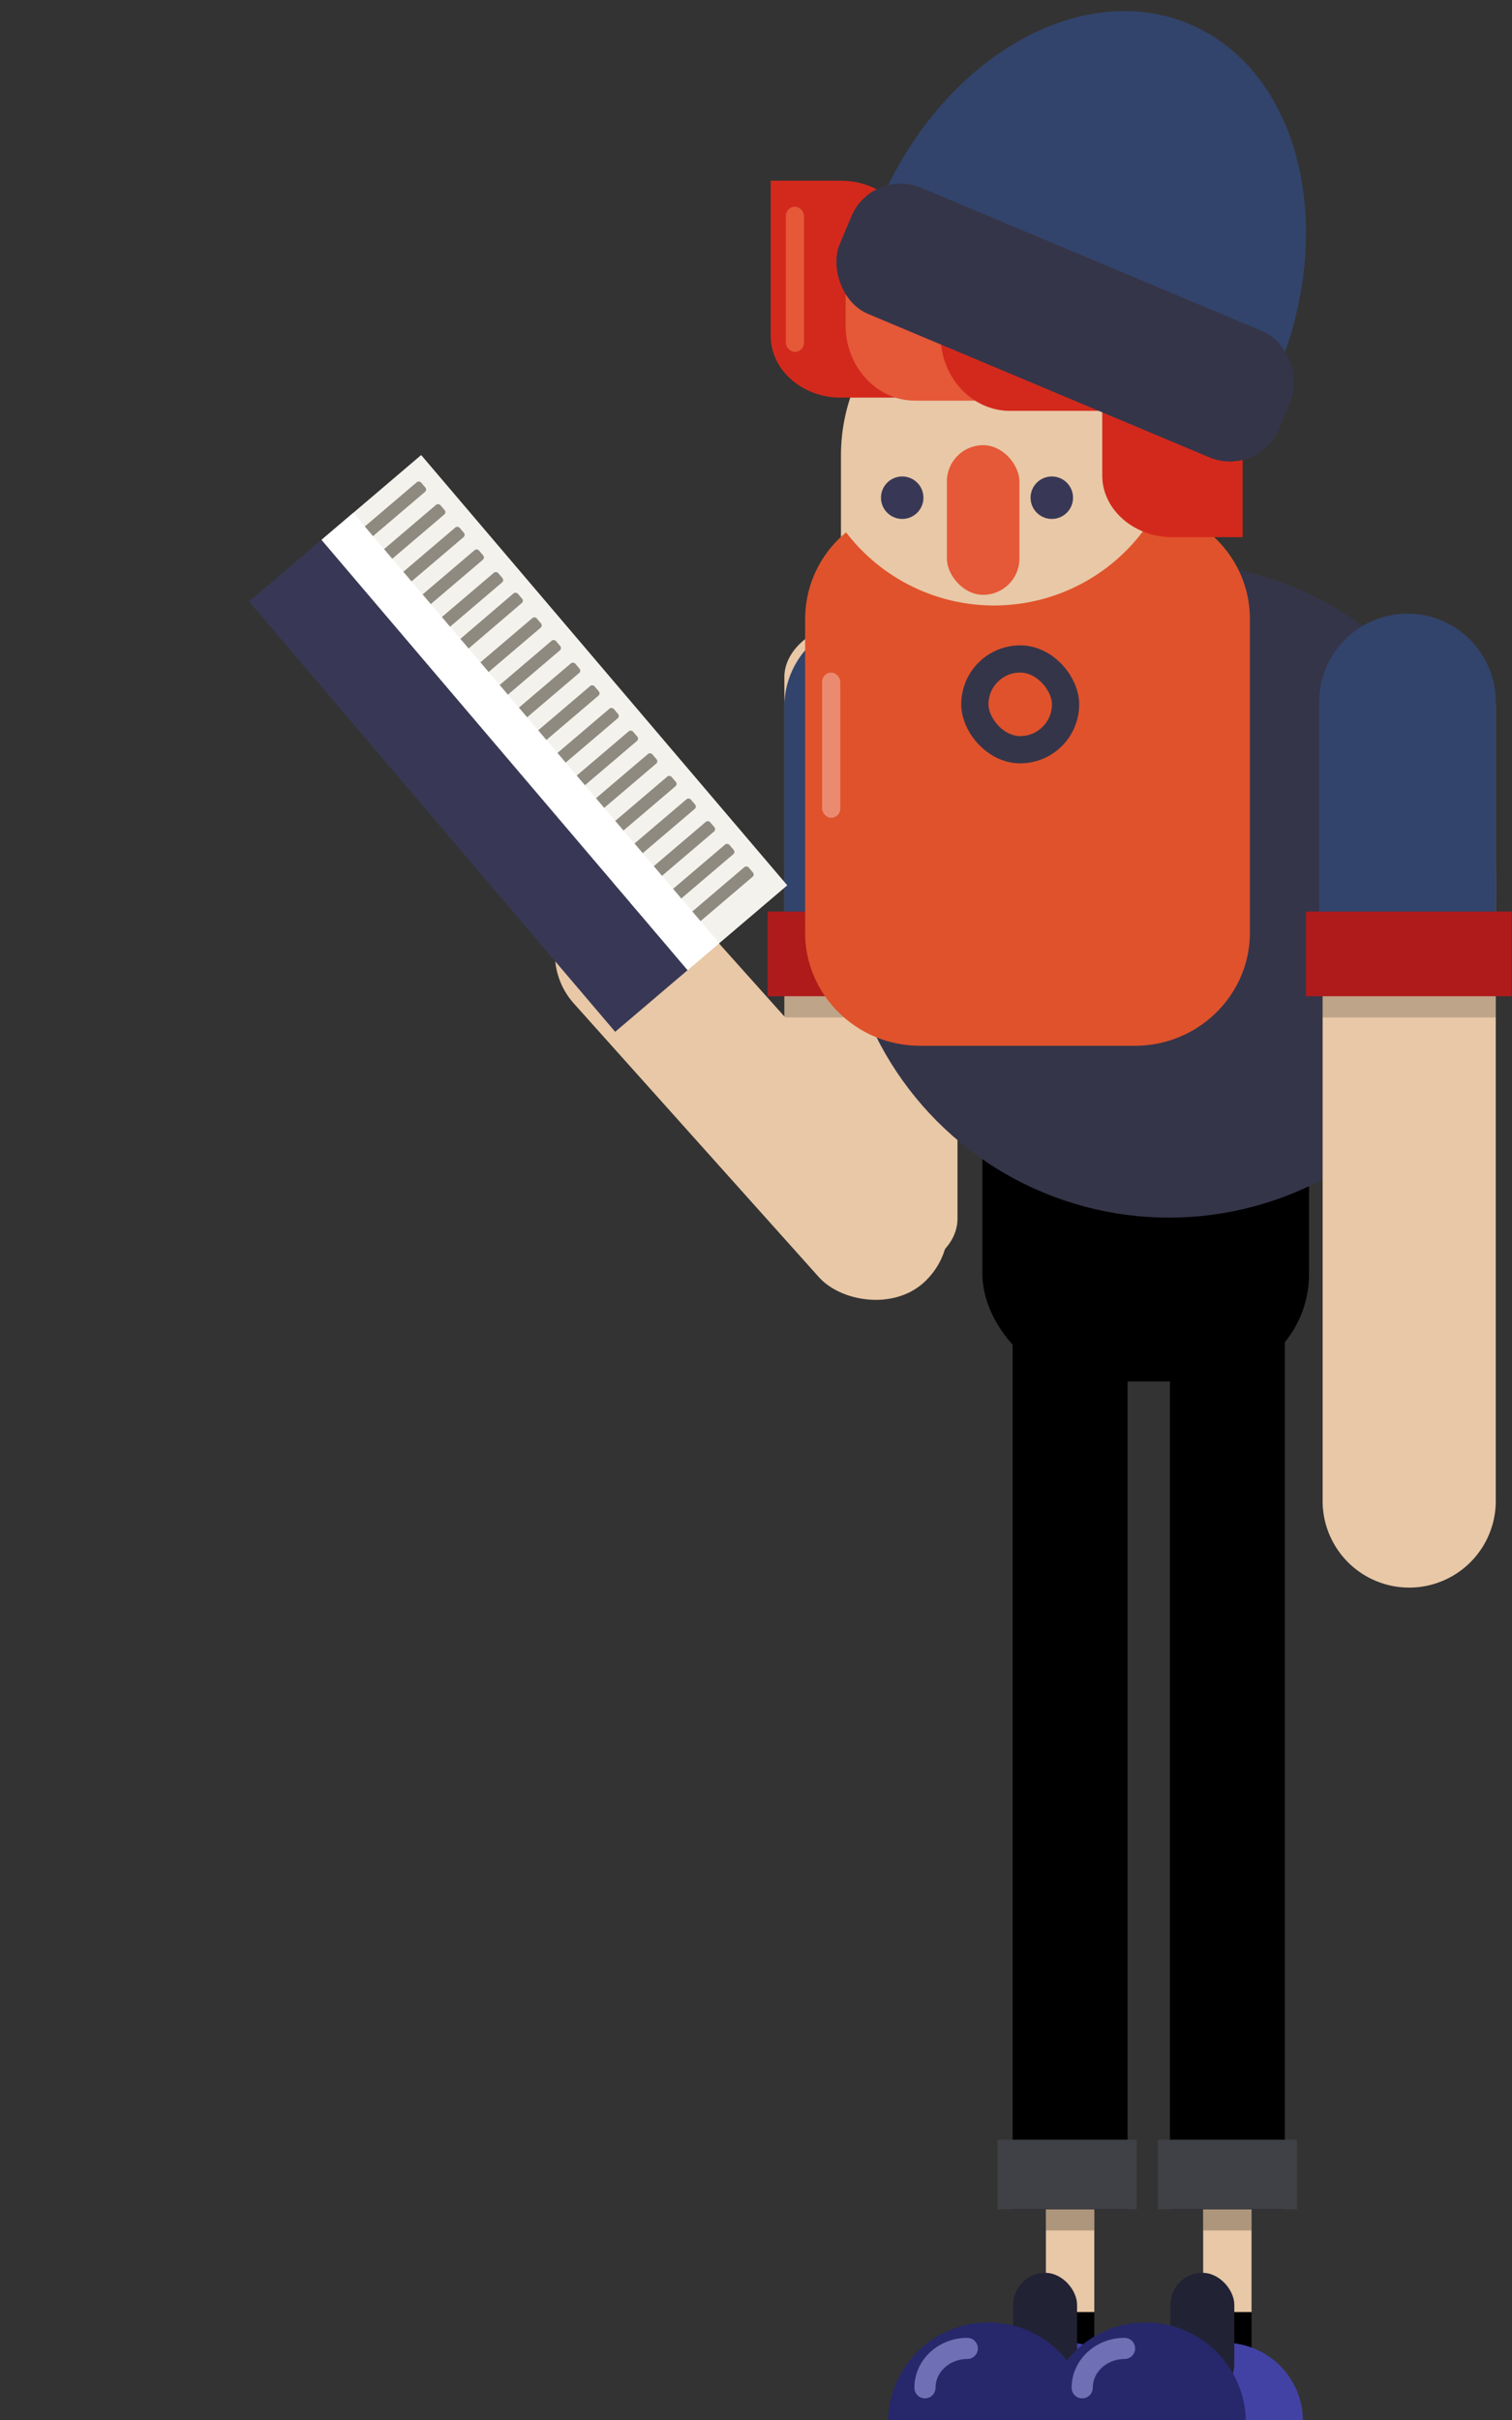 <svg xmlns="http://www.w3.org/2000/svg" width="500" height="800" viewBox="0 0 500 800"><rect x="0" y="0" width="500" height="800" fill="#333333" stroke="none"/><defs><style>.cls-1{fill:#e8c8a6;}.cls-2{fill:#32446b;}.cls-3{fill:#af1b1b;}.cls-11,.cls-16,.cls-4{fill:none;}.cls-5{opacity:0.18;}.cls-6{fill:#353549;}.cls-7{fill:#383856;}.cls-8{fill:#e55838;}.cls-9{fill:#d3291c;}.cls-10{fill:#e0522b;}.cls-11{stroke:#353549;stroke-width:9px;}.cls-11,.cls-16{stroke-linecap:round;stroke-miterlimit:10;}.cls-12{fill:#4242a5;}.cls-13{fill:#222235;}.cls-14{fill:#27276b;}.cls-15{fill:#404047;}.cls-16{stroke:#6f6fb5;stroke-width:7px;}.cls-17{opacity:0.25;}.cls-18,.cls-21{fill:#fff;}.cls-18{opacity:0.33;}.cls-19{fill:#f4f2ed;}.cls-20{fill:#8e8a80;}</style></defs><g id="Layer_5" data-name="Layer 5"><path class="cls-1" d="M316.63,223.88v179c0,10.68-12.87,19.43-28.62,19.43s-28.63-8.75-28.63-19.43v-179c0-10.69,12.88-19.43,28.63-19.43a36.49,36.49,0,0,1,20.22,5.7C313.41,213.68,316.63,218.53,316.63,223.88Z"/><path class="cls-2" d="M316.63,233.06v77.28H259.38V233.06a28.63,28.63,0,0,1,57.25,0Z"/><rect class="cls-3" x="253.87" y="301.34" width="68" height="28"/><rect class="cls-4" x="258.87" y="329.34" width="58" height="15"/><rect class="cls-5" x="259.38" y="329.34" width="57.25" height="7"/><rect class="cls-1" x="224.01" y="275.41" width="49" height="170.44" rx="24.5" transform="translate(-177.2 257.78) rotate(-41.85)"/><rect x="324.87" y="291.78" width="108" height="164.9" rx="35.38"/><rect x="334.87" y="402.34" width="38" height="328"/><rect x="386.87" y="402.34" width="38" height="328"/><circle class="cls-6" cx="386.58" cy="294.23" r="108.29"/><rect class="cls-1" x="278.09" y="89.68" width="121.86" height="191.85" rx="60.93"/><circle class="cls-1" cx="338.78" cy="204.32" r="60.5"/><circle class="cls-7" cx="298.35" cy="164.53" r="7.02"/><circle class="cls-7" cx="347.82" cy="164.53" r="7.02"/><rect class="cls-8" x="313.13" y="147.17" width="23.98" height="49.47" rx="11.99"/><path class="cls-9" d="M278.09,59.74H254.87V80.1h0v31c0,10.91,9.9,19.88,22.21,20.34v0H301.3V80.1C301.3,68.9,290.85,59.74,278.09,59.74Z"/><path class="cls-8" d="M360.51,107.62v24.83H302.59c-12.3,0-22.41-10.59-22.94-23.75h0V82.79h57.92C350.17,82.79,360.51,94,360.51,107.62Z"/><path class="cls-9" d="M391.93,111v24.83H334c-12.3,0-22.42-10.59-22.94-23.75h0V86.13H369C381.59,86.13,391.93,97.31,391.93,111Z"/><path class="cls-10" d="M413.32,204.57v103.8c0,20.53-17.06,37.33-37.9,37.33H304.15c-20.84,0-37.9-16.8-37.9-37.33V204.57A37.08,37.08,0,0,1,279.8,176,61.66,61.66,0,0,0,382.89,168C400.19,171.41,413.32,186.55,413.32,204.57Z"/><path class="cls-9" d="M387.71,105.86H364.5v20.37h0v31c0,10.9,9.9,19.87,22.21,20.34v0h24.22V126.23C410.93,115,400.48,105.86,387.71,105.86Z"/><path class="cls-2" d="M422.25,123.33c20.36-48.46,7.4-100.12-28.95-115.39S311,19.57,290.63,68"/><rect class="cls-6" x="273.47" y="84" width="157.59" height="45.25" rx="17.61" transform="translate(68.8 -128.12) rotate(22.79)"/><rect class="cls-11" x="322.37" y="217.84" width="30" height="30" rx="15"/><path class="cls-1" d="M494.63,233.06V496.73a28.63,28.63,0,0,1-57.25,0V233.06a28.63,28.63,0,0,1,57.25,0Z"/><path class="cls-2" d="M494.63,231.52v78.82H436.24V231.52a29.2,29.2,0,0,1,58.39,0Z"/><rect class="cls-3" x="431.87" y="301.34" width="68" height="28"/><rect class="cls-5" x="437.38" y="329.34" width="57.25" height="7"/><rect class="cls-1" x="345.87" y="730.34" width="16" height="34"/><rect class="cls-1" x="397.87" y="730.34" width="16" height="34"/><rect x="345.87" y="764.34" width="16" height="16"/><rect x="397.87" y="764.34" width="16" height="16"/><path class="cls-12" d="M327.13,800.34a25.87,25.87,0,1,1,51.74,0"/><rect class="cls-13" x="335.04" y="751.34" width="21.13" height="40.78" rx="10.56"/><path class="cls-14" d="M293.65,800.34a33.18,33.18,0,0,1,66.35,0"/><path class="cls-12" d="M379.13,800.34a25.87,25.87,0,1,1,51.74,0"/><rect class="cls-13" x="387.04" y="751.34" width="21.13" height="40.78" rx="10.56"/><path class="cls-14" d="M345.65,800.34a33.18,33.18,0,0,1,66.35,0"/><rect class="cls-15" x="329.87" y="707.34" width="46" height="23"/><rect class="cls-15" x="382.87" y="707.34" width="46" height="23"/><path class="cls-16" d="M305.87,789.34c0-7.18,6.27-13,14-13"/><path class="cls-16" d="M357.87,789.34c0-7.18,6.27-13,14-13"/><rect class="cls-17" x="397.87" y="730.34" width="16" height="7"/><rect class="cls-17" x="345.87" y="730.34" width="16" height="7"/><rect class="cls-8" x="259.87" y="68.34" width="6" height="48" rx="3"/><rect class="cls-18" x="271.87" y="222.34" width="6" height="48" rx="3"/><rect class="cls-19" x="161.7" y="142.18" width="43.26" height="186.79" transform="translate(-108.96 174.99) rotate(-40.4)"/><rect class="cls-20" x="84.54" y="178.64" width="62.92" height="4.19" rx="1" transform="translate(-89.47 118.28) rotate(-40.4)"/><rect class="cls-20" x="90.92" y="186.13" width="62.92" height="4.19" rx="1" transform="translate(-92.81 124.19) rotate(-40.4)"/><rect class="cls-20" x="97.29" y="193.61" width="62.92" height="4.19" rx="1" transform="translate(-96.14 130.11) rotate(-40.4)"/><rect class="cls-20" x="103.66" y="201.1" width="62.92" height="4.19" rx="1" transform="translate(-99.47 136.02) rotate(-40.4)"/><rect class="cls-20" x="110.03" y="208.59" width="62.92" height="4.19" rx="1" transform="translate(-102.81 141.93) rotate(-40.4)"/><rect class="cls-20" x="116.4" y="216.07" width="62.92" height="4.19" rx="1" transform="matrix(0.76, -0.65, 0.65, 0.76, -106.14, 147.85)"/><rect class="cls-20" x="122.77" y="223.56" width="62.92" height="4.19" rx="1" transform="translate(-109.47 153.76) rotate(-40.4)"/><rect class="cls-20" x="129.14" y="231.05" width="62.92" height="4.19" rx="1" transform="translate(-112.81 159.68) rotate(-40.4)"/><rect class="cls-20" x="135.52" y="238.53" width="62.92" height="4.19" rx="1" transform="translate(-116.14 165.59) rotate(-40.4)"/><rect class="cls-20" x="141.89" y="246.02" width="62.92" height="4.19" rx="1" transform="translate(-119.47 171.51) rotate(-40.4)"/><rect class="cls-20" x="148.26" y="253.51" width="62.92" height="4.19" rx="1" transform="translate(-122.8 177.42) rotate(-40.4)"/><rect class="cls-20" x="154.63" y="260.99" width="62.92" height="4.19" rx="1" transform="translate(-126.14 183.34) rotate(-40.4)"/><rect class="cls-20" x="161" y="268.48" width="62.92" height="4.19" rx="1" transform="translate(-129.47 189.25) rotate(-40.4)"/><rect class="cls-20" x="167.37" y="275.97" width="62.92" height="4.19" rx="1" transform="translate(-132.8 195.16) rotate(-40.4)"/><rect class="cls-20" x="173.74" y="283.45" width="62.92" height="4.19" rx="1" transform="translate(-136.14 201.08) rotate(-40.4)"/><rect class="cls-20" x="180.12" y="290.94" width="62.92" height="4.19" rx="1" transform="translate(-139.47 206.99) rotate(-40.4)"/><rect class="cls-20" x="186.49" y="298.43" width="62.92" height="4.19" rx="1" transform="translate(-142.8 212.91) rotate(-40.4)"/><rect class="cls-20" x="192.86" y="305.91" width="62.92" height="4.19" rx="1" transform="translate(-146.13 218.82) rotate(-40.4)"/><rect class="cls-7" x="139.15" y="166.39" width="31.46" height="186.79" transform="translate(-131.44 162.32) rotate(-40.4)"/><rect class="cls-21" x="165.22" y="151.74" width="13.76" height="186.79" transform="translate(-117.84 169.99) rotate(-40.4)"/></g></svg>